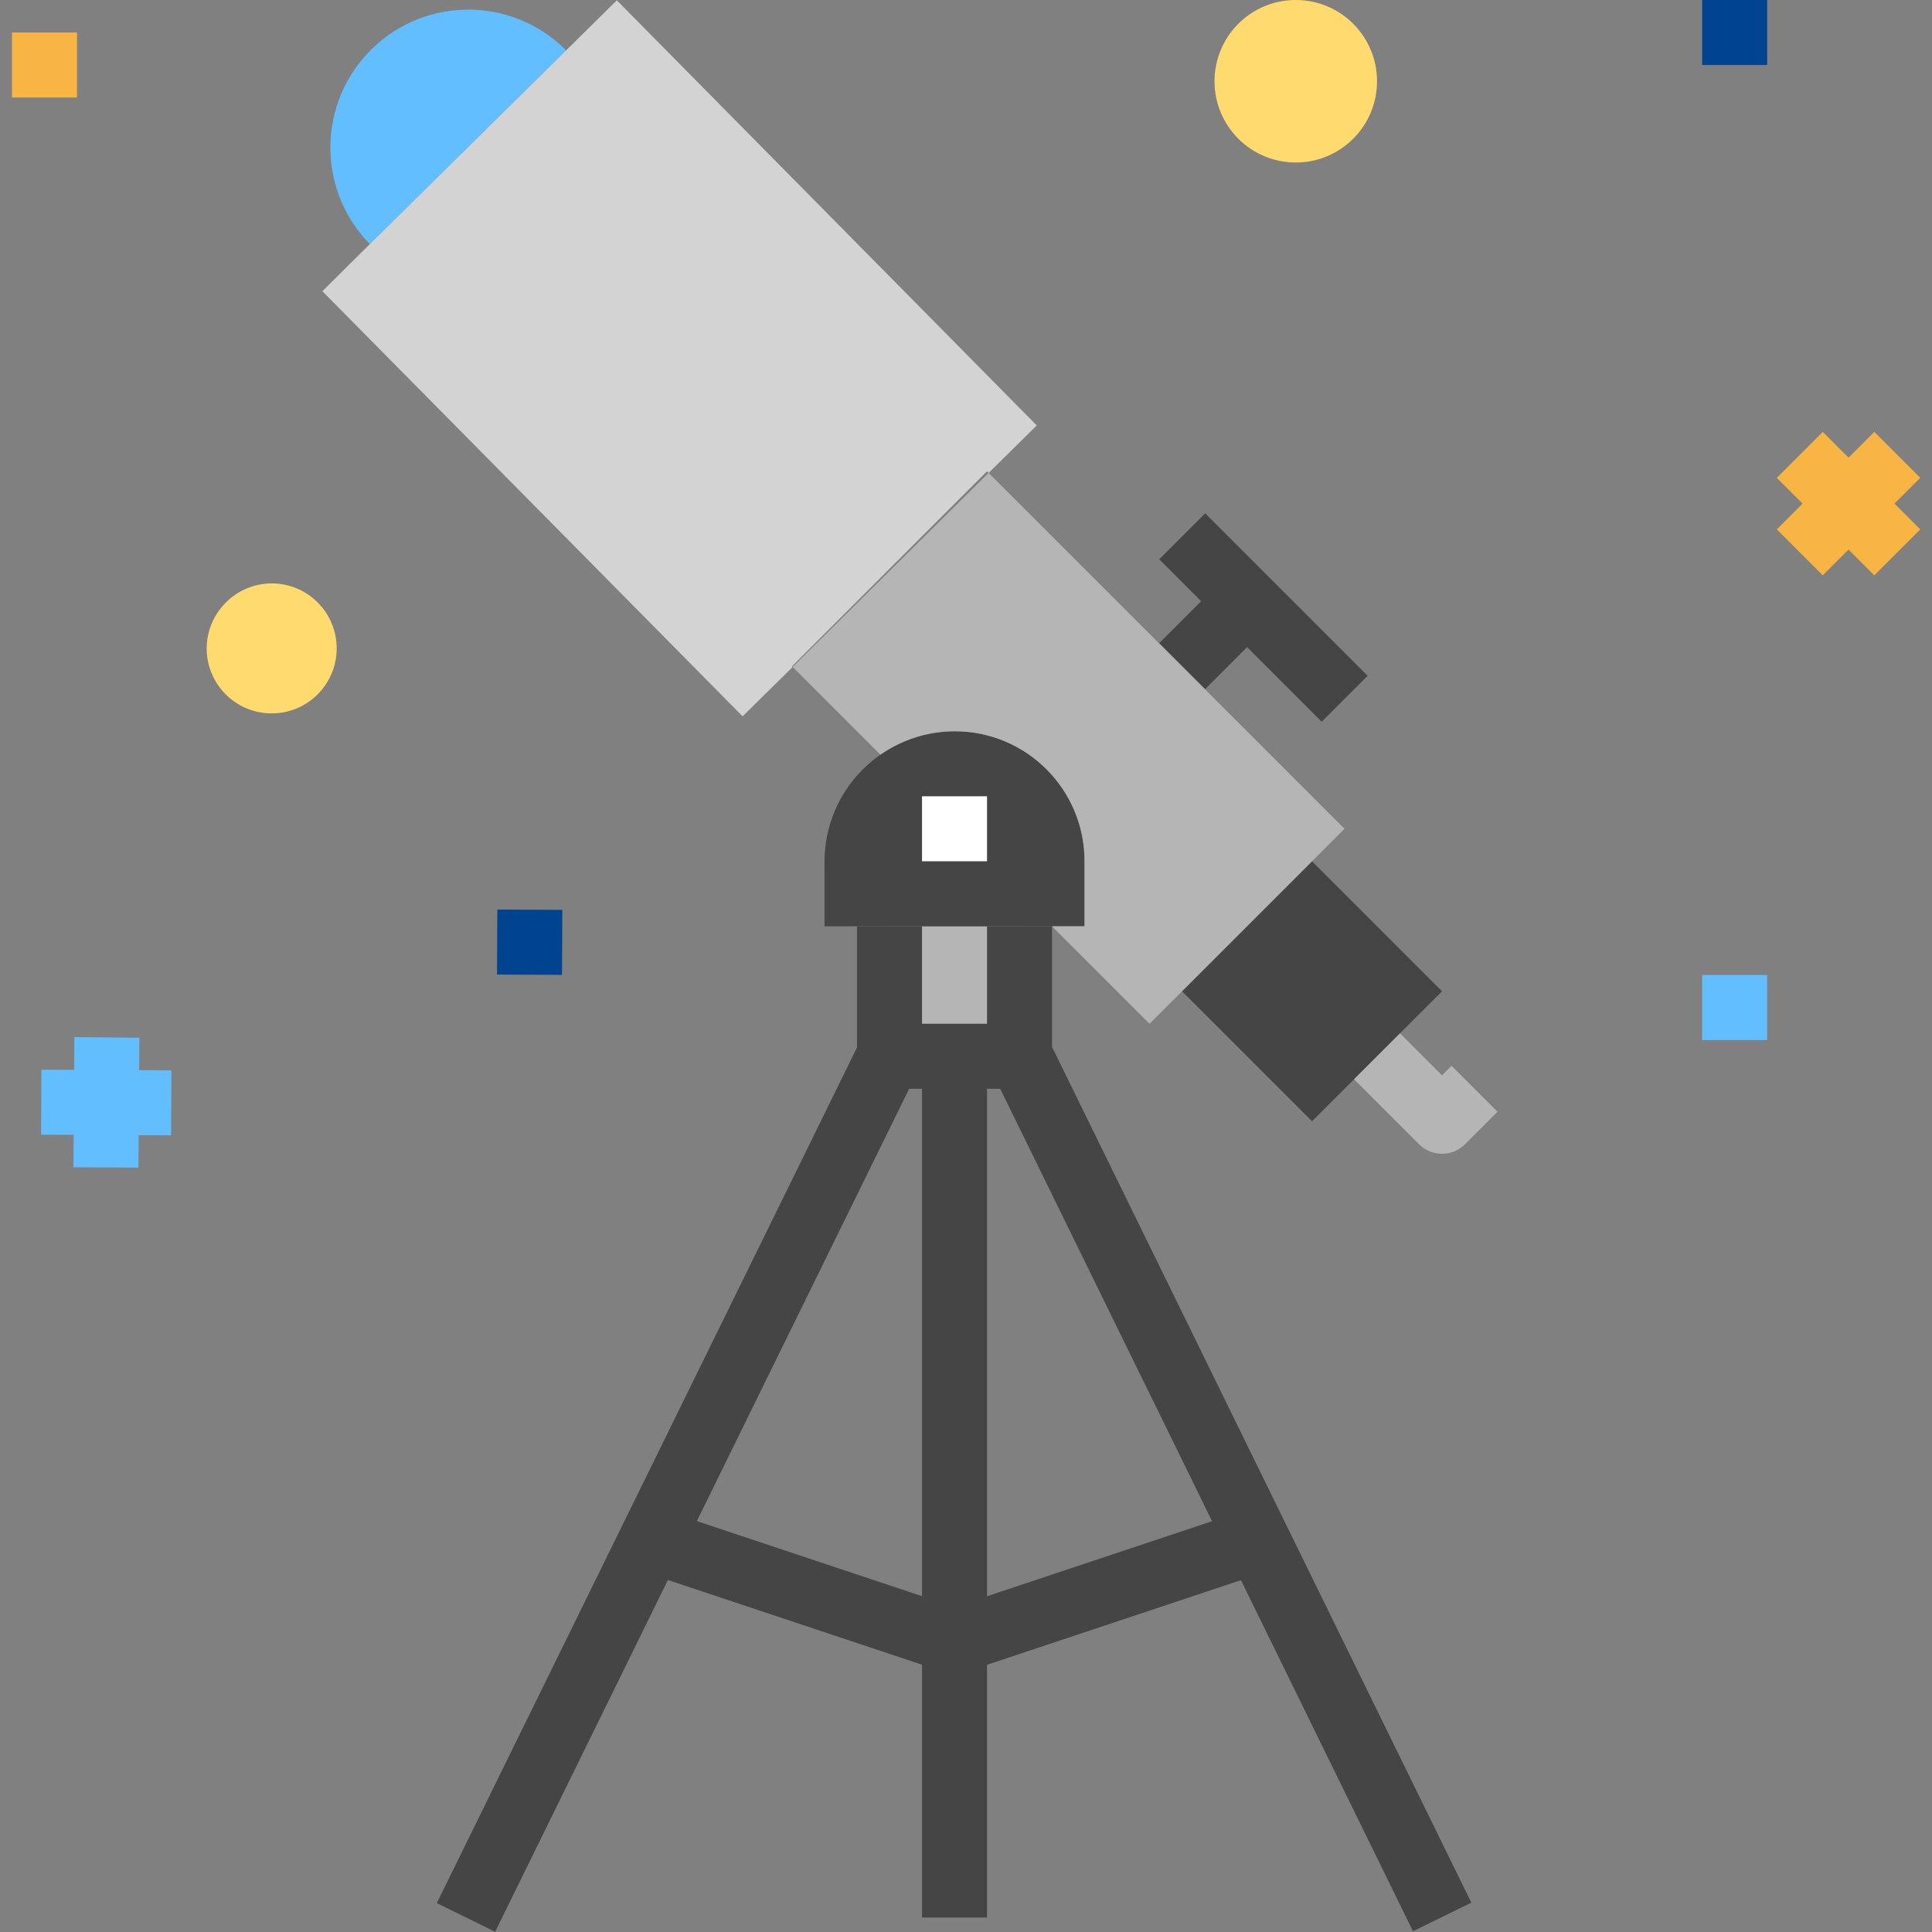 <?xml version="1.0" encoding="iso-8859-1"?>
<!-- Generator: Adobe Illustrator 19.0.0, SVG Export Plug-In . SVG Version: 6.00 Build 0)  -->
<svg version="1.1" id="Capa_1" xmlns="http://www.w3.org/2000/svg" xmlns:xlink="http://www.w3.org/1999/xlink" x="0px" y="0px"
	 viewBox="0 0 512.03 512.03" style="enable-background:new 0 0 512.03 512.03;" xml:space="preserve">
<rect x="0" y="0" width="512.03" height="512.03" fill="#808080" stroke="none"/>
<g>
	<path style="fill:#FFDB6F;" d="M72.087,154.614c9.518,0.052,17.184,7.795,17.141,17.313c-0.052,9.518-7.795,17.184-17.313,17.141
		c-9.518-0.052-17.184-7.795-17.141-17.313C54.877,162.263,62.594,154.622,72.087,154.614z"/>
	<circle style="fill:#FFDB6F;" cx="343.414" cy="21.534" r="21.534"/>
</g>
<polygon style="fill:#B5B5B5;" points="270.199,245.487 270.199,279.941 252.972,279.941 235.745,279.941 235.745,245.487 "/>
<path style="fill:#454545;" d="M287.426,228.26v17.227h-68.909V228.26c0.069-19.002,15.453-34.385,34.454-34.454
	c19.002-0.026,34.428,15.367,34.454,34.368C287.426,228.2,287.426,228.234,287.426,228.26z"/>
<path style="fill:#62BEFF;" d="M150.04,13.351L98.014,64.688l-0.086-0.086C83.844,50.148,84.146,27.004,98.599,12.92
	c14.195-13.825,36.814-13.825,51.01,0L150.04,13.351z"/>
<polygon style="fill:#454545;" points="382.176,262.714 364.948,279.941 347.721,297.169 313.267,262.714 347.721,228.26 "/>
<path style="fill:#B5B5B5;" d="M287.426,245.487V228.26c0.034-18.993-15.341-34.42-34.334-34.454
	c-7.063-0.009-13.963,2.153-19.76,6.202l-23.257-23.257l51.94-51.423l51.251,51.251l43.068,43.068l-8.614,8.614l-34.454,34.454
	l-8.614,8.614l-25.841-25.841H287.426z"/>
<polygon style="fill:#D3D3D3;" points="163.477,0.086 274.764,112.752 262.016,125.328 261.585,124.897 209.904,176.578 
	210.076,176.751 196.811,189.843 85.438,77.178 98.014,64.688 150.04,13.351 "/>
<g>
	
		<rect x="309.698" y="159.319" transform="matrix(-0.707 0.707 -0.707 -0.707 668.226 59.077)" style="fill:#454545;" width="24.359" height="17.227"/>
	
		<rect x="326.179" y="133.233" transform="matrix(-0.707 0.707 -0.707 -0.707 687.267 42.688)" style="fill:#454545;" width="17.227" height="60.897"/>
</g>
<path style="fill:#B5B5B5;" d="M382.176,305.782c-2.283,0-4.479-0.904-6.09-2.524l-17.227-17.227l12.18-12.18l11.137,11.137
	l2.524-2.524l12.18,12.18l-8.614,8.614C386.646,304.878,384.458,305.782,382.176,305.782z"/>
<path style="fill:#454545;" d="M270.199,288.555h-34.454c-4.755,0-8.614-3.859-8.614-8.614v-34.454h17.227v25.841h17.227v-25.841
	h17.227v34.454C278.813,284.696,274.954,288.555,270.199,288.555z"/>
<rect x="244.358" y="211.033" style="fill:#FFFFFF;" width="17.227" height="17.227"/>
<g>
	
		<rect x="52.626" y="385.508" transform="matrix(-0.441 0.898 -0.898 -0.441 612.747 406.406)" style="fill:#454545;" width="254.246" height="17.219"/>
	
		<rect x="317.57" y="266.969" transform="matrix(-0.898 0.44 -0.44 -0.898 792.582 604.259)" style="fill:#454545;" width="17.219" height="254.247"/>
	<rect x="244.358" y="279.941" style="fill:#454545;" width="17.227" height="228.26"/>
	<path style="fill:#454545;" d="M252.972,443.6c-0.922,0-1.843-0.146-2.722-0.439l-77.522-25.841l5.444-16.366l74.8,24.954
		l74.8-24.936l5.444,16.366l-77.522,25.841C254.807,443.462,253.894,443.608,252.972,443.6z"/>
</g>
<g>
	<polygon style="fill:#62BEFF;" points="36.685,309.443 19.458,309.357 19.716,274.859 36.943,275.032 	"/>
	
		<rect x="19.547" y="274.968" transform="matrix(-0.005 1 -1 -0.005 320.493 265.496)" style="fill:#62BEFF;" width="17.227" height="34.455"/>
</g>
<g>
	
		<rect x="481.226" y="115.237" transform="matrix(-0.707 0.707 -0.707 -0.707 930.615 -118.452)" style="fill:#F9B544;" width="17.227" height="36.547"/>
	
		<rect x="471.566" y="124.891" transform="matrix(-0.707 0.707 -0.707 -0.707 930.611 -118.462)" style="fill:#F9B544;" width="36.547" height="17.227"/>
	<rect x="3.178" y="8.614" style="fill:#F9B544;" width="17.227" height="17.227"/>
</g>
<g>
	
		<rect x="131.766" y="241.094" transform="matrix(-0.005 1 -1 -0.005 390.785 110.578)" style="fill:#00448F;" width="17.227" height="17.227"/>
	<rect x="451.11" style="fill:#00448F;" width="17.227" height="17.227"/>
</g>
<rect x="451.11" y="258.407" style="fill:#62BEFF;" width="17.227" height="17.227"/>
<g>
</g>
<g>
</g>
<g>
</g>
<g>
</g>
<g>
</g>
<g>
</g>
<g>
</g>
<g>
</g>
<g>
</g>
<g>
</g>
<g>
</g>
<g>
</g>
<g>
</g>
<g>
</g>
<g>
</g>
</svg>
